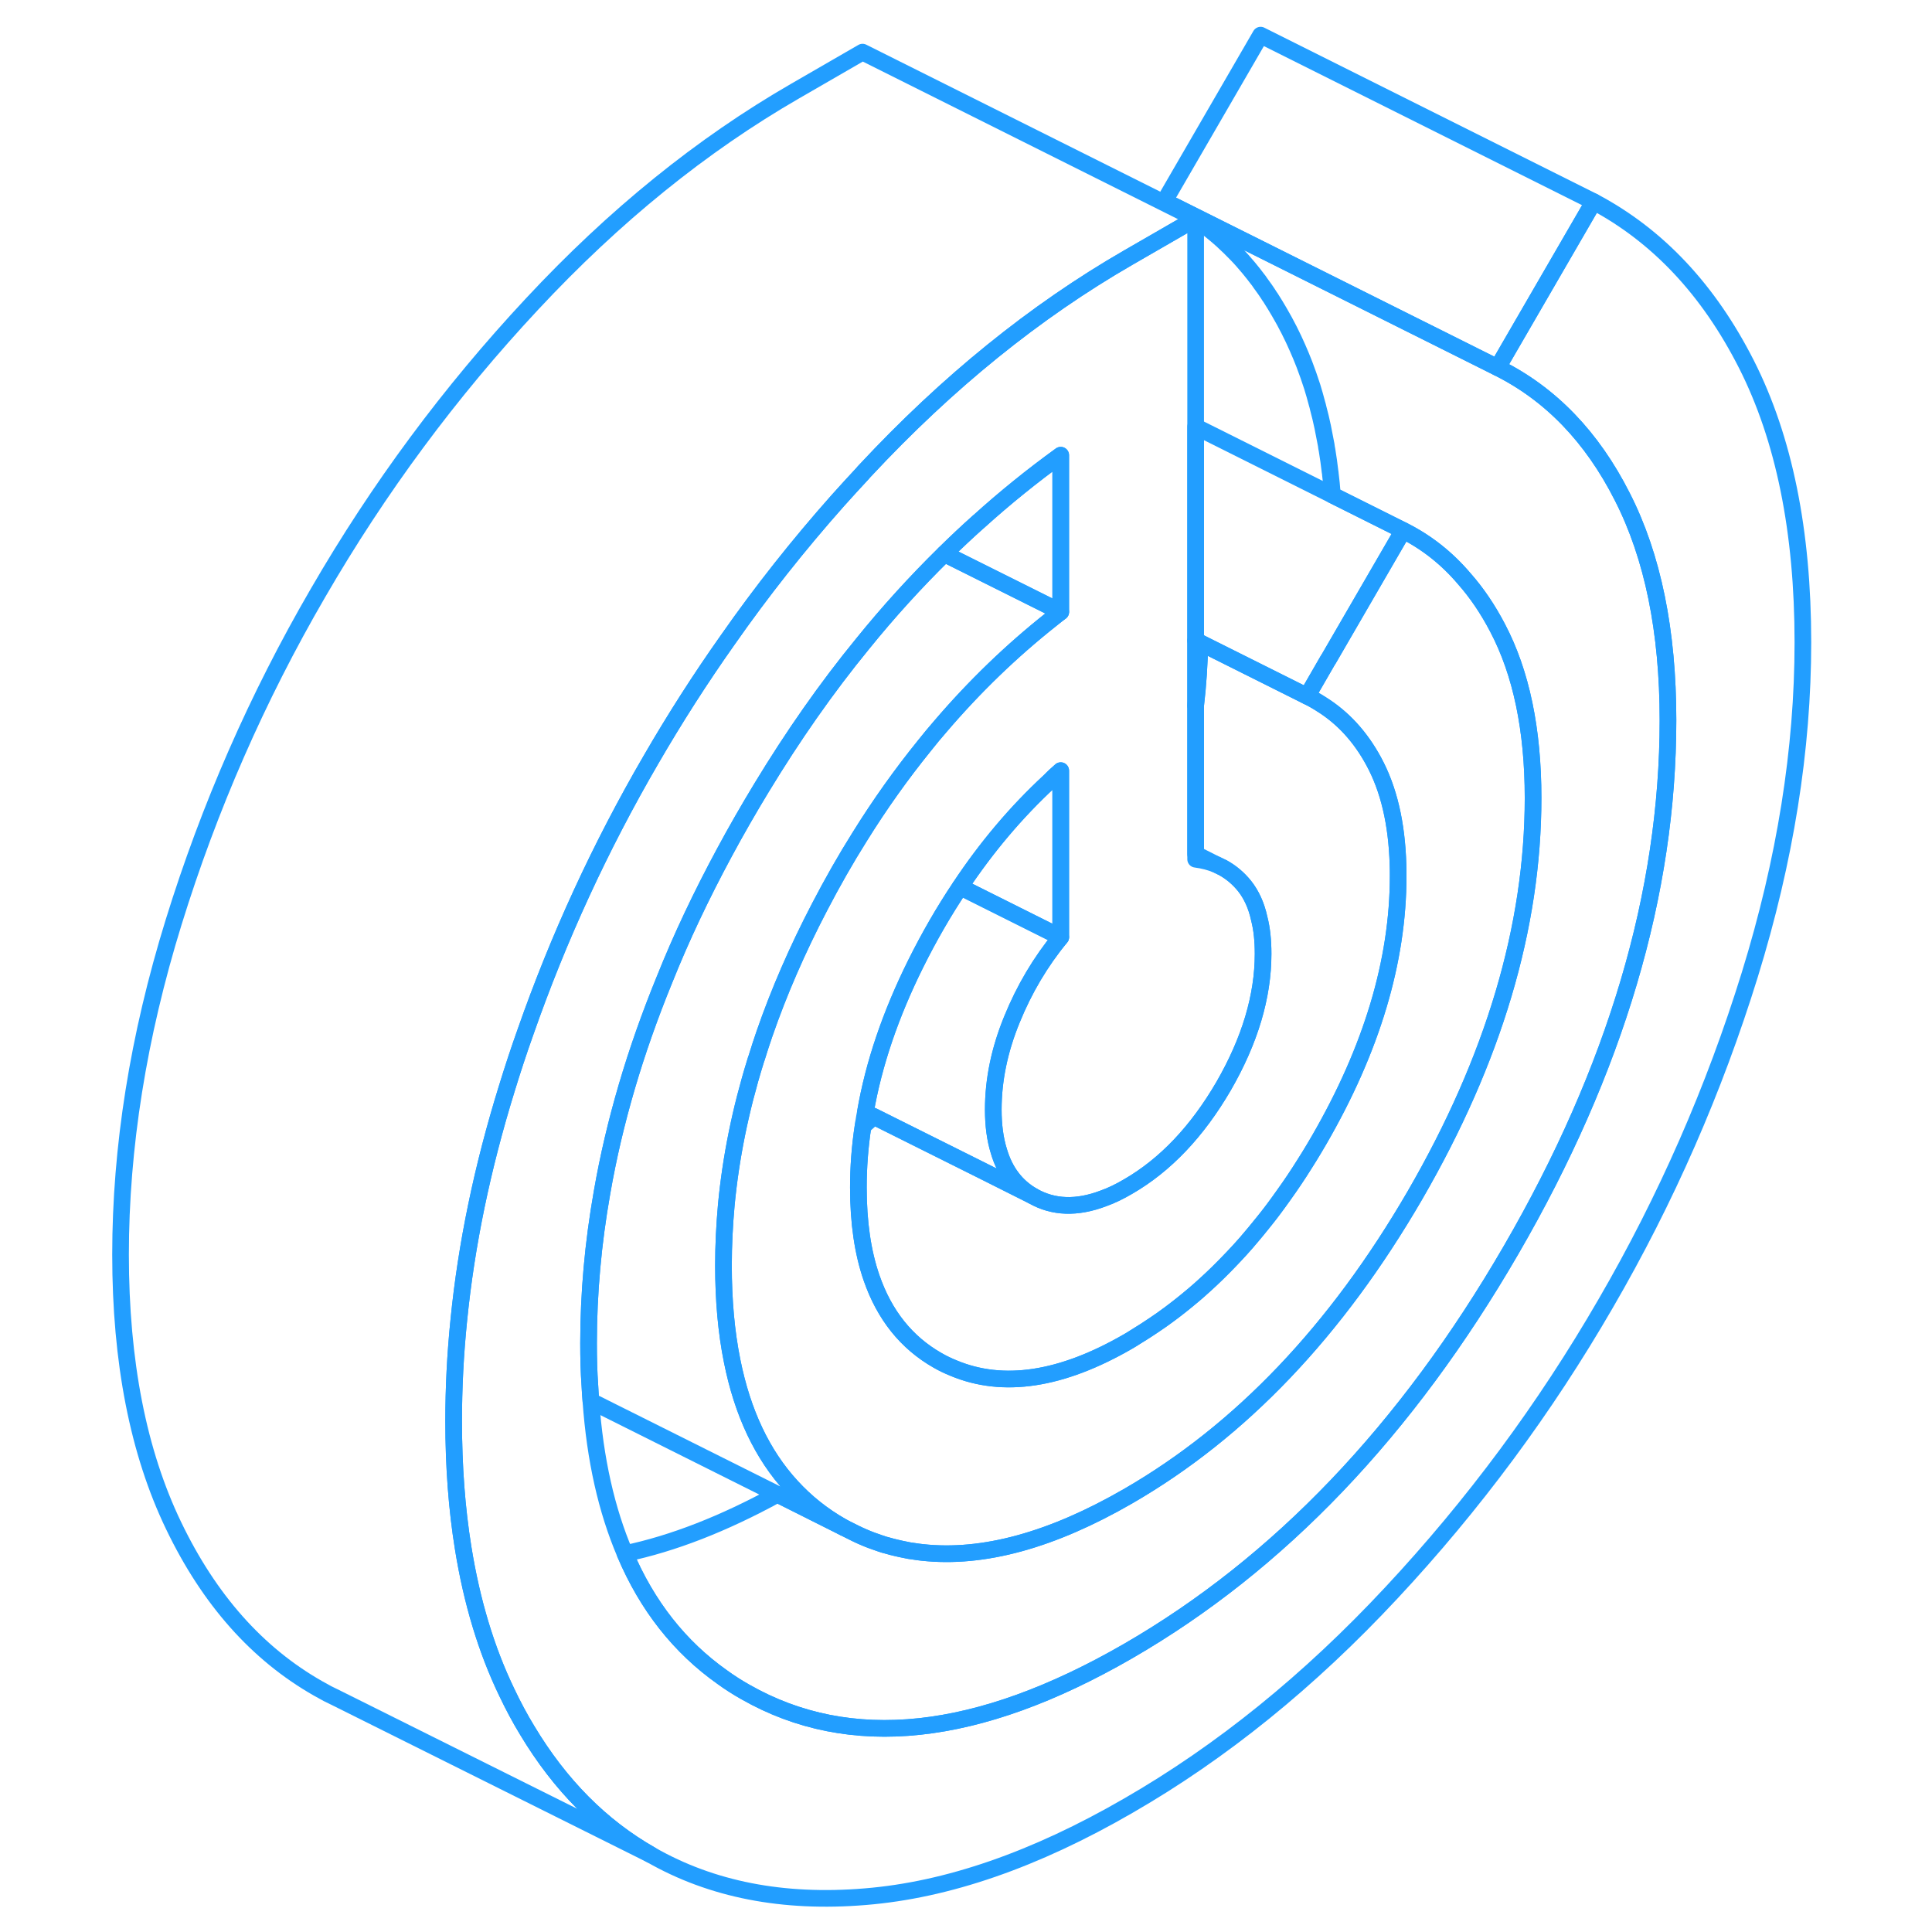 <svg width="48" height="48" viewBox="0 0 106 116" fill="none" xmlns="http://www.w3.org/2000/svg" stroke-width="1px" stroke-linecap="round" stroke-linejoin="round"><path d="M66.788 13.13V13.17C66.788 13.17 66.768 13.15 66.758 13.15L66.788 13.13Z" stroke="#229EFF" stroke-linejoin="round"/><path d="M90.689 12.11L84.918 22.07L82.678 20.95L65.508 12.37L64.918 12.07L70.689 2.11L90.689 12.11Z" stroke="#229EFF" stroke-linejoin="round"/><path d="M95.148 43.24C95.148 53.62 92.008 64.22 85.728 75.05C79.448 85.88 71.788 93.9 62.738 99.13C53.698 104.35 46.038 105.17 39.758 101.59C39.278 101.32 38.808 101.02 38.368 100.7C35.808 98.89 33.858 96.42 32.528 93.28C35.398 92.68 38.448 91.49 41.678 89.72L45.668 91.72L46.368 92.07C46.528 92.15 46.688 92.22 46.848 92.29C47.168 92.43 47.498 92.55 47.828 92.66C47.988 92.72 48.158 92.77 48.328 92.81C48.488 92.86 48.658 92.9 48.828 92.94C48.998 92.98 49.168 93.02 49.338 93.05C49.508 93.09 49.678 93.12 49.858 93.14C50.028 93.17 50.208 93.19 50.378 93.21C54.028 93.61 58.148 92.48 62.738 89.83C69.488 85.93 75.228 79.91 79.958 71.76C84.678 63.61 87.048 55.66 87.048 47.91C87.048 43.81 86.338 40.4 84.918 37.7C84.338 36.59 83.678 35.61 82.928 34.76C81.878 33.52 80.648 32.55 79.248 31.85L75.008 29.73C74.998 29.68 74.998 29.63 74.988 29.58C74.958 29.21 74.928 28.84 74.878 28.48C74.878 28.43 74.868 28.37 74.858 28.32C74.808 27.88 74.748 27.45 74.678 27.03C74.658 26.93 74.638 26.83 74.628 26.72C74.558 26.36 74.488 26 74.418 25.64C74.338 25.26 74.248 24.88 74.148 24.51C74.128 24.42 74.108 24.33 74.078 24.24C73.988 23.89 73.888 23.55 73.788 23.22C73.638 22.76 73.488 22.32 73.318 21.88C73.188 21.54 73.048 21.21 72.908 20.89C72.748 20.53 72.588 20.18 72.408 19.83C72.218 19.45 72.018 19.09 71.808 18.73C71.648 18.45 71.478 18.18 71.308 17.91C71.288 17.88 71.268 17.84 71.238 17.81C71.058 17.52 70.858 17.24 70.658 16.97C70.608 16.89 70.558 16.82 70.498 16.75C70.328 16.52 70.148 16.3 69.968 16.08C69.708 15.77 69.448 15.47 69.168 15.19C68.938 14.95 68.698 14.72 68.448 14.49L68.408 14.45C68.158 14.23 67.898 14 67.628 13.79C67.358 13.57 67.078 13.37 66.788 13.17V13.13L66.568 13.02C66.228 12.79 65.868 12.58 65.508 12.37L82.678 20.95L84.918 22.07C88.088 23.64 90.588 26.23 92.408 29.83C94.238 33.42 95.148 37.89 95.148 43.24Z" stroke="#229EFF" stroke-linejoin="round"/><path d="M66.788 13.13V13.171C66.788 13.171 66.768 13.15 66.758 13.15C66.698 13.101 66.638 13.06 66.568 13.021L66.788 13.13Z" stroke="#229EFF" stroke-linejoin="round"/><path d="M58.688 36.74C58.498 36.88 58.318 37.031 58.128 37.181C55.738 39.071 53.508 41.221 51.458 43.62C51.138 43.99 50.818 44.37 50.508 44.761C49.128 46.471 47.828 48.291 46.618 50.24C45.768 51.59 44.968 53.001 44.208 54.461C42.868 57.031 41.768 59.56 40.898 62.071C40.728 62.56 40.578 63.041 40.428 63.52C40.398 63.59 40.378 63.66 40.358 63.73C39.458 66.63 38.878 69.501 38.608 72.341C38.498 73.57 38.438 74.77 38.438 75.981C38.438 78.07 38.608 79.981 38.958 81.71C39.578 84.82 40.768 87.341 42.528 89.251C43.388 90.191 44.388 90.99 45.528 91.641C45.578 91.671 45.618 91.691 45.668 91.721L41.678 89.721L30.478 84.121C30.448 83.82 30.438 83.52 30.418 83.21C30.358 82.38 30.338 81.531 30.338 80.65C30.338 77.66 30.608 74.641 31.148 71.591C31.878 67.391 33.128 63.141 34.898 58.821C35.908 56.291 37.108 53.761 38.488 51.2C39.208 49.861 39.958 48.56 40.728 47.291C42.608 44.191 44.618 41.31 46.788 38.66C48.348 36.73 49.988 34.931 51.698 33.251L57.748 36.27L58.688 36.74Z" stroke="#229EFF" stroke-linejoin="round"/><path d="M58.688 27.331V36.741L57.748 36.271L51.698 33.251C52.378 32.581 53.058 31.941 53.758 31.321C55.338 29.891 56.988 28.561 58.688 27.331Z" stroke="#229EFF" stroke-linejoin="round"/><path d="M79.248 31.85L74.758 39.59L74.748 39.6L73.478 41.8L67.038 38.58L66.788 38.46V25.62L75.008 29.73L79.248 31.85Z" stroke="#229EFF" stroke-linejoin="round"/><path d="M67.038 38.58C67.018 39.84 66.938 41.1 66.788 42.37V38.46L67.038 38.58Z" stroke="#229EFF" stroke-linejoin="round"/><path d="M103.248 38.56C103.248 44.99 102.188 51.64 100.058 58.53C97.928 65.41 95.048 72 91.398 78.28C87.758 84.57 83.468 90.36 78.538 95.64C73.608 100.93 68.348 105.19 62.738 108.42C57.138 111.66 51.878 113.48 46.948 113.88C42.018 114.29 37.728 113.45 34.088 111.37C31.098 109.67 28.628 107.18 26.658 103.9C26.218 103.18 25.808 102.41 25.428 101.61C24.198 99.06 23.328 96.17 22.808 92.94C22.428 90.59 22.238 88.05 22.238 85.33C22.238 83.33 22.338 81.31 22.548 79.26C22.998 74.74 23.958 70.1 25.428 65.36C25.778 64.22 26.148 63.09 26.548 61.97C28.528 56.31 31.038 50.85 34.088 45.61C35.518 43.14 37.048 40.75 38.688 38.43C40.728 35.51 42.938 32.72 45.308 30.05C45.798 29.51 46.288 28.96 46.788 28.43C46.838 28.37 46.888 28.31 46.948 28.25C51.878 22.96 57.138 18.7 62.738 15.47L66.758 13.15C66.758 13.15 66.778 13.16 66.788 13.17V51.59C67.248 51.65 67.668 51.76 68.058 51.92L68.428 52.1C68.918 52.37 69.358 52.74 69.728 53.2C70.138 53.72 70.438 54.37 70.608 55.16C70.768 55.78 70.838 56.48 70.838 57.27C70.838 59.82 70.048 62.47 68.468 65.21C66.878 67.94 64.968 69.95 62.738 71.24C62.228 71.54 61.738 71.78 61.258 71.95C59.658 72.56 58.238 72.51 57.018 71.81C56.018 71.24 55.328 70.34 54.968 69.1C54.748 68.39 54.638 67.56 54.638 66.62C54.638 64.84 55.008 63.04 55.758 61.21C56.498 59.39 57.478 57.74 58.688 56.27V46.27L58.668 46.29C58.448 46.48 58.228 46.68 58.018 46.9C56.018 48.75 54.228 50.87 52.648 53.25C51.678 54.7 50.788 56.24 49.978 57.87C48.478 60.89 47.458 63.87 46.958 66.78C46.918 66.97 46.888 67.16 46.858 67.35C46.838 67.44 46.818 67.52 46.818 67.61C46.628 68.86 46.538 70.08 46.538 71.3C46.538 73.38 46.798 75.19 47.328 76.72C48.098 78.95 49.418 80.61 51.298 81.68C51.608 81.86 51.928 82.01 52.248 82.14C55.228 83.39 58.728 82.86 62.738 80.54C62.888 80.45 63.028 80.37 63.178 80.27C63.568 80.03 63.958 79.78 64.338 79.52C64.608 79.34 64.888 79.15 65.148 78.95C65.188 78.92 65.228 78.9 65.258 78.87C65.548 78.65 65.838 78.43 66.118 78.2C66.518 77.88 66.908 77.55 67.288 77.2C67.568 76.95 67.838 76.69 68.108 76.43C68.408 76.13 68.718 75.82 69.018 75.5C69.288 75.22 69.558 74.93 69.808 74.64C69.848 74.6 69.878 74.56 69.908 74.52C70.198 74.18 70.488 73.83 70.768 73.48C71.118 73.06 71.448 72.63 71.768 72.18C72.188 71.6 72.608 71.01 73.008 70.39C73.408 69.77 73.808 69.13 74.188 68.47C77.358 63 78.948 57.7 78.948 52.59C78.948 52.36 78.948 52.14 78.938 51.92C78.868 49.43 78.378 47.36 77.478 45.71C76.678 44.23 75.628 43.09 74.348 42.29C74.068 42.11 73.778 41.94 73.478 41.8L74.748 39.6H74.758L79.248 31.85C80.648 32.55 81.878 33.52 82.928 34.76C83.678 35.61 84.338 36.59 84.918 37.7C86.338 40.4 87.048 43.81 87.048 47.91C87.048 55.66 84.678 63.61 79.958 71.76C75.228 79.91 69.488 85.93 62.738 89.83C58.148 92.48 54.028 93.61 50.378 93.21C50.208 93.19 50.028 93.17 49.858 93.14C49.678 93.12 49.508 93.09 49.338 93.05C49.168 93.02 48.998 92.98 48.828 92.94C48.658 92.9 48.488 92.86 48.328 92.81C48.158 92.77 47.988 92.72 47.828 92.66C47.498 92.55 47.168 92.43 46.848 92.29C46.688 92.22 46.528 92.15 46.368 92.07L45.668 91.72C45.618 91.69 45.578 91.67 45.528 91.64C44.388 90.99 43.388 90.19 42.528 89.25C40.768 87.34 39.578 84.82 38.958 81.71C38.608 79.98 38.438 78.07 38.438 75.98C38.438 74.77 38.498 73.57 38.608 72.35C38.878 69.5 39.458 66.63 40.358 63.73C40.378 63.66 40.398 63.59 40.428 63.52C40.578 63.04 40.728 62.56 40.898 62.08C41.768 59.56 42.868 57.03 44.208 54.46C44.968 53 45.768 51.59 46.618 50.24C47.828 48.29 49.128 46.47 50.508 44.77C50.818 44.37 51.138 43.99 51.458 43.62C53.508 41.22 55.738 39.07 58.128 37.18C58.318 37.03 58.498 36.88 58.688 36.74V27.33C56.988 28.56 55.338 29.89 53.758 31.32H53.748C53.048 31.95 52.378 32.58 51.698 33.25C49.988 34.93 48.348 36.73 46.788 38.66C44.618 41.31 42.608 44.19 40.728 47.29C39.958 48.56 39.208 49.86 38.488 51.2C37.108 53.76 35.908 56.29 34.898 58.81C33.128 63.14 31.878 67.39 31.148 71.59C30.608 74.64 30.338 77.66 30.338 80.65C30.338 81.53 30.358 82.38 30.418 83.21C30.438 83.52 30.448 83.82 30.478 84.12C30.728 87.63 31.418 90.68 32.528 93.28C33.858 96.42 35.808 98.89 38.368 100.7C38.808 101.02 39.278 101.32 39.758 101.59C46.038 105.17 53.698 104.35 62.738 99.13C71.788 93.9 79.448 85.88 85.728 75.05C92.008 64.22 95.148 53.62 95.148 43.24C95.148 37.89 94.238 33.42 92.408 29.83C90.588 26.23 88.088 23.64 84.918 22.07L90.688 12.11C94.538 14.15 97.588 17.4 99.858 21.87C102.118 26.33 103.248 31.9 103.248 38.56Z" stroke="#229EFF" stroke-linejoin="round"/><path d="M57.018 71.811L53.988 70.29L47.458 67.031L46.958 66.781C47.458 63.87 48.478 60.891 49.978 57.87C50.788 56.24 51.678 54.7 52.648 53.251L56.028 54.941L58.688 56.27C57.478 57.74 56.498 59.391 55.758 61.211C55.008 63.041 54.638 64.841 54.638 66.621C54.638 67.561 54.748 68.391 54.968 69.1C55.328 70.341 56.018 71.24 57.018 71.811Z" stroke="#229EFF" stroke-linejoin="round"/><path d="M58.688 46.27V56.27L56.028 54.941L52.648 53.251C54.228 50.87 56.018 48.751 58.018 46.901C58.228 46.681 58.448 46.48 58.668 46.291L58.688 46.27Z" stroke="#229EFF" stroke-linejoin="round"/><path d="M66.758 13.15L62.738 15.47C57.138 18.7 51.878 22.96 46.948 28.25C46.888 28.31 46.838 28.37 46.788 28.43C46.288 28.96 45.798 29.51 45.308 30.05C42.938 32.72 40.728 35.51 38.688 38.43C37.048 40.75 35.518 43.14 34.088 45.61C31.038 50.85 28.528 56.31 26.548 61.97C26.148 63.09 25.778 64.22 25.428 65.36C23.958 70.1 22.998 74.74 22.548 79.26C22.338 81.31 22.238 83.33 22.238 85.33C22.238 88.05 22.428 90.59 22.808 92.94C23.328 96.17 24.198 99.06 25.428 101.61C25.808 102.41 26.218 103.18 26.658 103.9C28.628 107.18 31.098 109.67 34.088 111.37L15.278 101.99L14.668 101.69C14.468 101.58 14.278 101.48 14.088 101.37C10.438 99.29 7.558 96.04 5.428 91.61C3.298 87.19 2.238 81.76 2.238 75.33C2.238 68.9 3.298 62.24 5.428 55.36C7.558 48.48 10.438 41.89 14.088 35.61C17.728 29.32 22.018 23.53 26.948 18.25C31.878 12.96 37.138 8.7 42.738 5.47L46.788 3.13L66.568 13.02C66.638 13.06 66.698 13.1 66.758 13.15Z" stroke="#229EFF" stroke-linejoin="round"/><path d="M78.948 52.591C78.948 57.701 77.358 63.001 74.188 68.471C71.118 73.761 67.448 77.691 63.178 80.271C63.028 80.371 62.888 80.451 62.738 80.541C58.728 82.861 55.228 83.391 52.248 82.141C51.928 82.011 51.608 81.861 51.298 81.681C49.418 80.611 48.098 78.951 47.328 76.721C46.798 75.191 46.538 73.381 46.538 71.301C46.538 70.081 46.628 68.861 46.818 67.621C46.888 67.561 46.958 67.511 47.018 67.441C47.168 67.311 47.318 67.181 47.458 67.031L53.988 70.291L57.018 71.811C58.238 72.511 59.658 72.561 61.258 71.951C61.738 71.781 62.228 71.541 62.738 71.241C64.968 69.951 66.878 67.941 68.468 65.211C70.048 62.471 70.838 59.821 70.838 57.271C70.838 56.481 70.768 55.781 70.608 55.161C70.438 54.371 70.138 53.721 69.728 53.201C69.358 52.741 68.918 52.371 68.428 52.101L68.058 51.921L66.788 51.281V42.371C66.938 41.101 67.018 39.841 67.038 38.581L73.478 41.801C73.778 41.941 74.068 42.111 74.348 42.291C75.628 43.091 76.678 44.231 77.478 45.711C78.378 47.361 78.868 49.431 78.938 51.921C78.948 52.141 78.948 52.361 78.948 52.591Z" stroke="#229EFF" stroke-linejoin="round"/></svg>